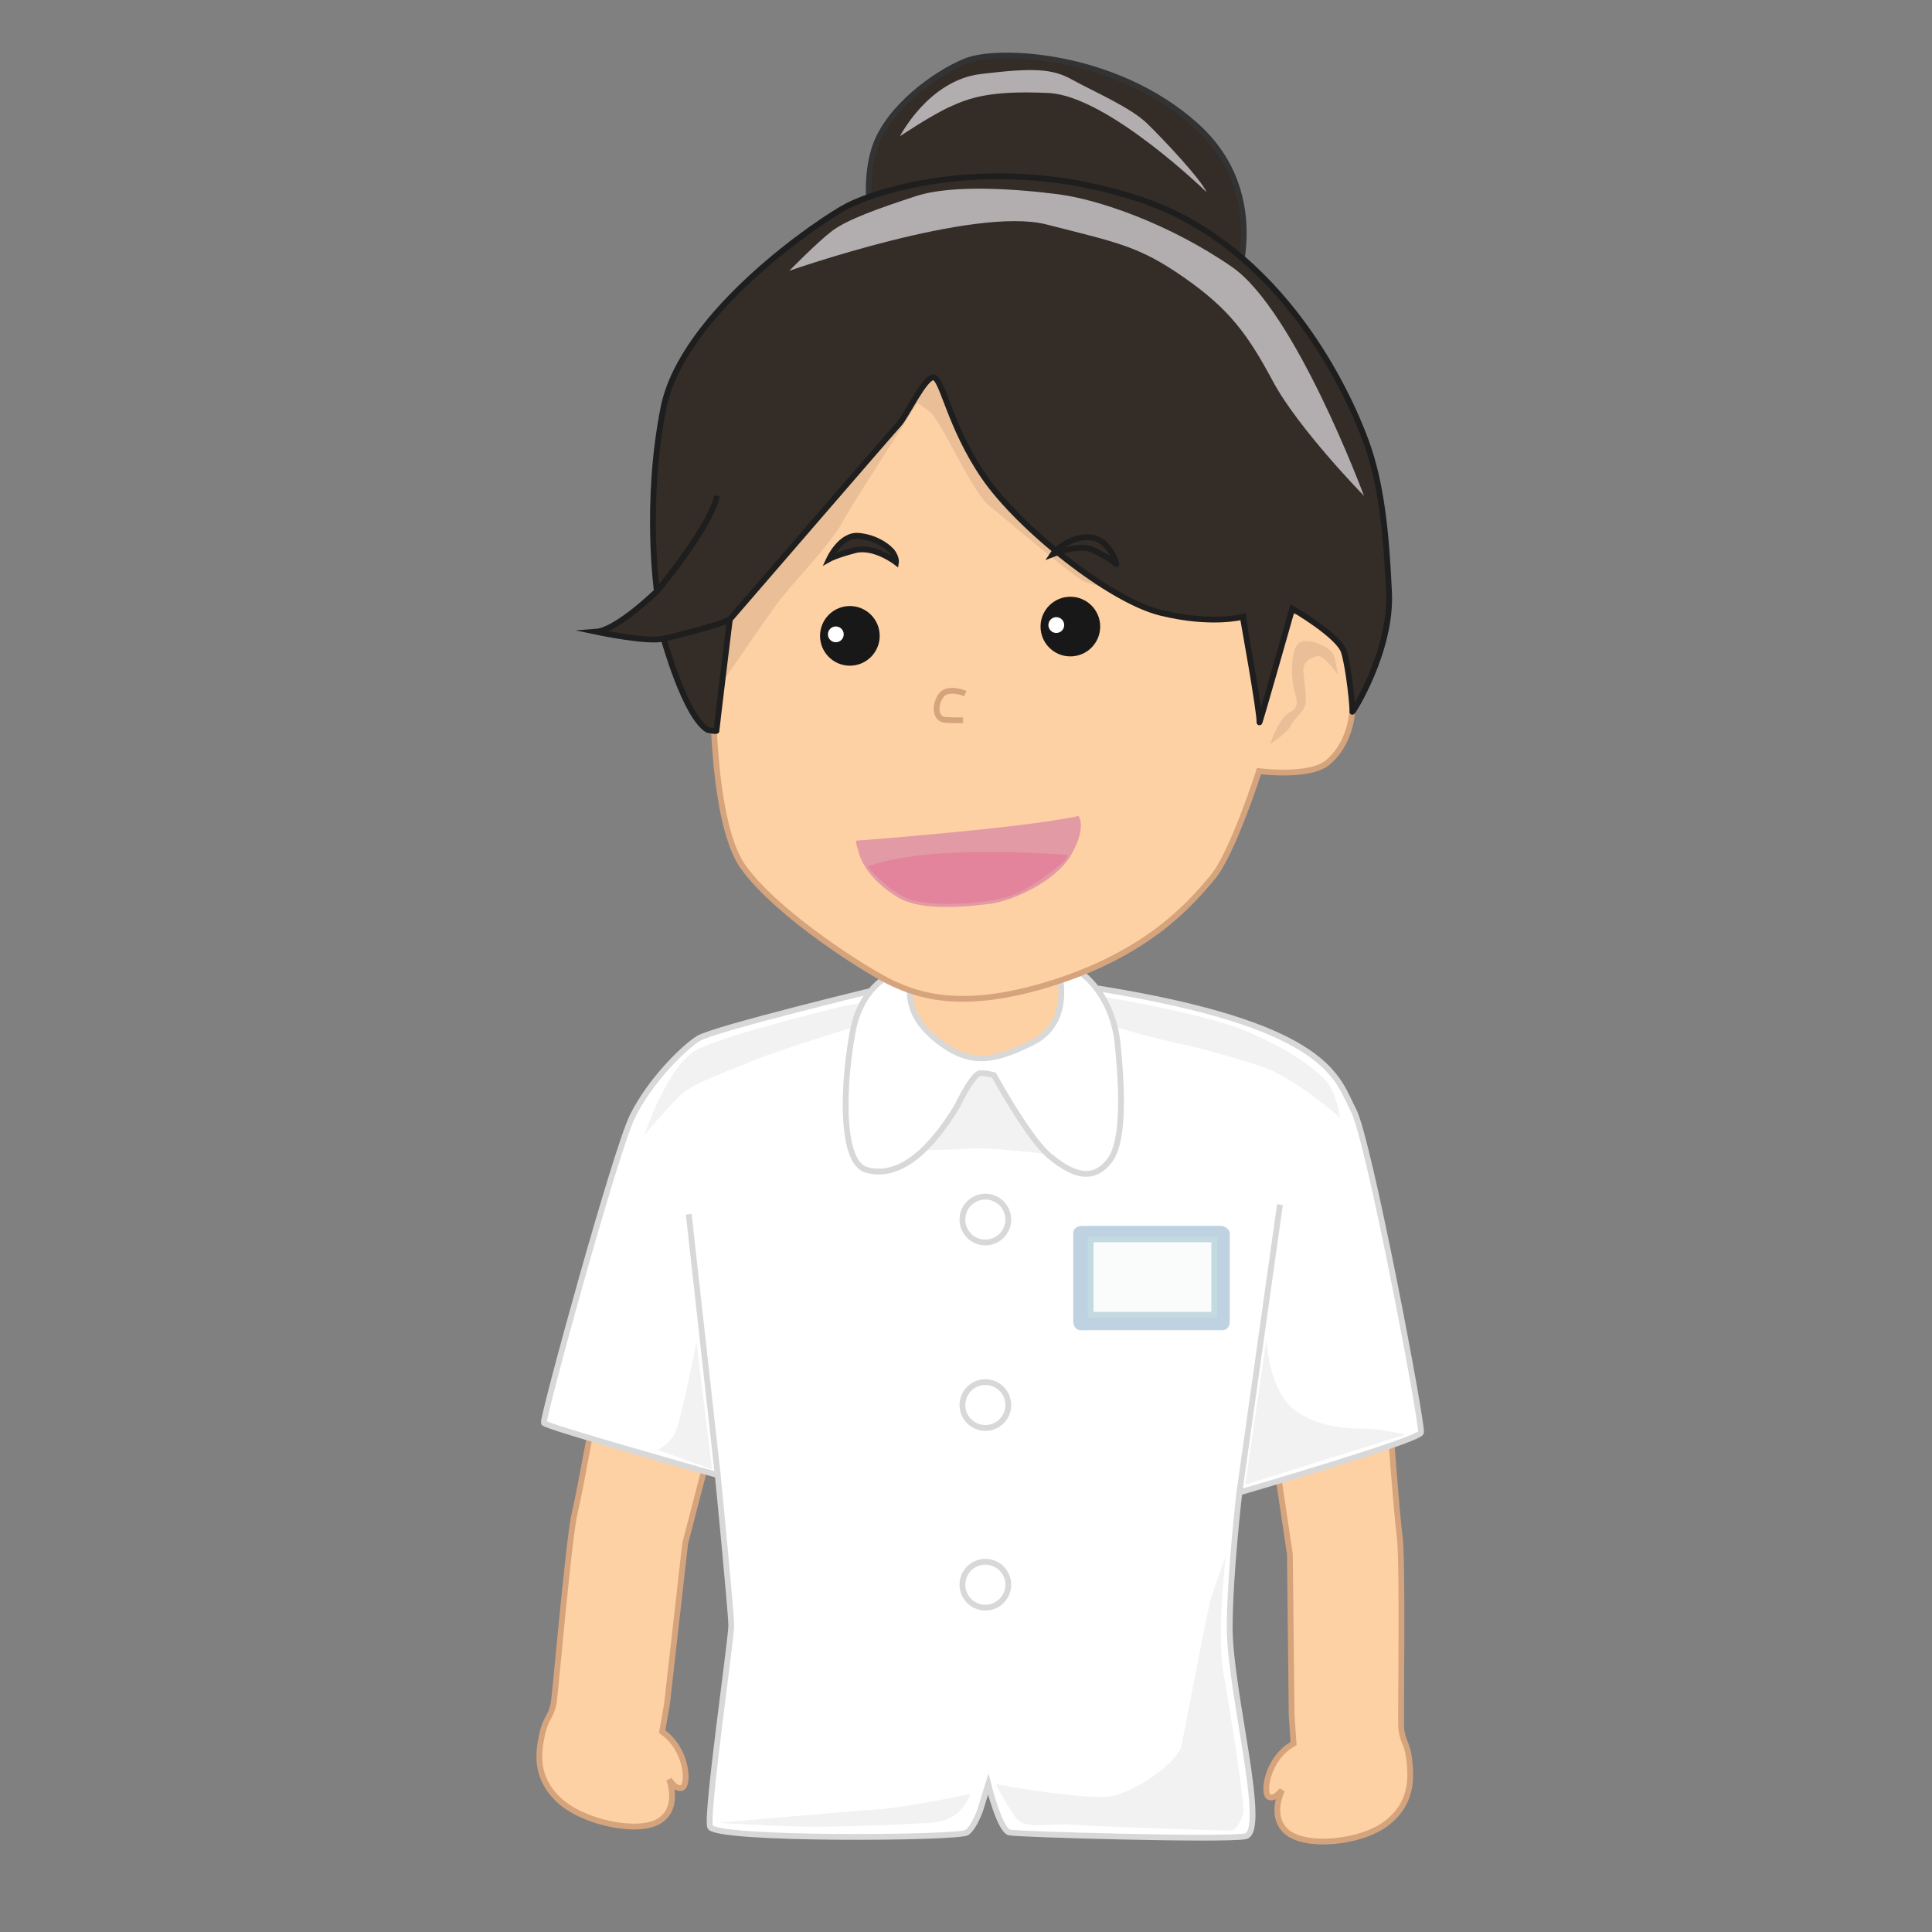 <svg id="Layer_2" data-name="Layer 2" xmlns="http://www.w3.org/2000/svg" viewBox="0 0 1000 1000"><rect x="0" y="0" width="1000" height="1000" fill="#808080" stroke="none"/><defs><style>.cls-1{fill:#fed1a5;stroke:#d6a47c;}.cls-1,.cls-2,.cls-5,.cls-6,.cls-8{stroke-miterlimit:10;stroke-width:3px;}.cls-11,.cls-2{fill:#fff;}.cls-2{stroke:#d8d8d8;}.cls-3{fill:#f2f2f2;}.cls-4{fill:#bfd2e2;}.cls-5{fill:#fafcfc;stroke:#c3dae0;}.cls-6,.cls-8{fill:#332c27;}.cls-6{stroke:#333;}.cls-7{fill:#eabf98;}.cls-8{stroke:#1e1e1e;}.cls-9{fill:#b2adaf;}.cls-10{fill:#191818;}.cls-12{fill:#e29aa5;}.cls-13{fill:#e3849c;}</style></defs><title>nurse</title><path class="cls-1" d="M309.08,722.23s-8.75,49.19-11.62,60.91c-3,12.2-10.12,94.27-10.82,98.11-1.36,7.6-4.12,7.49-6.07,16.67s-3.82,22,8.68,33.75,41.12,17.68,52,10.86S346.31,921,346.31,921s3.49,5.77,6.83,4.29,2.95-19.61-10.42-29l2.54-14.55,9.38-82.85,33.75-129.85L320.52,652.6Z"/><path class="cls-1" d="M719.26,733.69s3.6,49.79,5.22,61.74c1.69,12.44.47,94.66.76,98.54.58,7.69,3.26,7.91,4.24,17.24s1.52,22.25-11.74,32.46-41.52,12.81-51.37,4.78-2.76-21.94-2.76-21.94-4,5.32-7,3.47-.92-19.79,12.94-27.54l-1-14.72-.89-83.24L647.8,671.81l67.28-8.49Z"/><path class="cls-2" d="M641.5,772.5s93-27,94-31-27-152-35-167-11-40-110-59-134-4-134-4-87,21-95,26-25,22-34,40-47,157-46,159,90,27,90,27,7,71,7,78-13,97-11,104,129,6,133,3,7-12,7-12l4-13s6,24,11,25,110,4,122,2-8-75-8-108C636.5,815.21,641.5,772.5,641.5,772.5Z"/><line class="cls-2" x1="356.5" y1="628.5" x2="371.5" y2="763.5"/><line class="cls-2" x1="662.5" y1="623.5" x2="641.5" y2="772.5"/><path class="cls-1" d="M462.5,518.5c1,0,1.77-1.49,7-13l10-22,69-7-7,9s6,22,15,33c0,0,10,25,5,33s-43,38-61,35-38-20-38-26Z"/><path class="cls-3" d="M553.5,598.5c-5,0-38-5-52-4s-34,1-37,0,26-40,29-41,26-2,26-2Z"/><path class="cls-3" d="M693.5,578.5s-23-21-42-27-30-9-44-12a331.8,331.8,0,0,1-33-9,89.89,89.89,0,0,0-12-3v-13s58,9,82,19,40,22,44,29S693.5,578.5,693.5,578.5Z"/><path class="cls-3" d="M456.5,527.5c-2,0-54,16-68,22s-30,11-37,18-18,20-18,20,12-36,27-44,66-20,73-22,20-3,20-3Z"/><path class="cls-2" d="M578.5,540.5c-1-11-6-27-19-37-2.86-2.2-5.74-3.95-12.86-4.86a.41.41,0,0,0-.4.64c1.23,1.68,1.46,4.3,2.26,6.22,0,0,6,24-14,34s-32,12-48,0S470.46,516.56,471,508c.16-2.6.13-4.45,1-5.93a1.08,1.08,0,0,0-1.27-1.57c-2.77.87-5.26,2-5.26,2s-19,5-24,31-7,68,7,72,30-5,47-33c0,0,8-17,12-17a24.42,24.42,0,0,1,7,1s18,33,29,42,22,14,31,2S579.5,551.5,578.5,540.5Z"/><path class="cls-4" d="M636.5,638.5v46s0,4-4,4h-72s-5,1-5-5v-44s-1-5,5-5h72S636.5,635.5,636.5,638.5Z"/><rect class="cls-5" x="564.5" y="641.5" width="64" height="39"/><path class="cls-3" d="M360.5,694.5s-8,41-11,47a22.4,22.4,0,0,1-9,9l28,10Z"/><path class="cls-3" d="M727.5,742.5l-83,26,11-75s1,24,13,35,33,11,39,11S727.5,742.5,727.5,742.5Z"/><path class="cls-3" d="M634.5,805.5s-5,40-1,62,11,68,10,71-3,9-7,9-67-2-81-3-25,3-30-4a152.57,152.57,0,0,1-10-17s49,9,61,6,33-17,35-26,13-68,15-75S634.5,805.5,634.5,805.5Z"/><path class="cls-3" d="M502.5,928.5c-1,1-4,14-21,15s-42,2-60,2-50-2-50-2,68-6,83-7S502.5,928.5,502.5,928.5Z"/><path class="cls-1" d="M368.94,345.05s-2.11,78.63,15.68,103.61,65.7,55.06,77.74,60.47,35.27,15.1,84.5-1S617,466.68,627.5,454.28s24.15-55.14,24.15-55.14,25.86,3.36,35.36-4.31,15-22.33,12.5-38.64-6.41-39.48-26.44-39.45-46.68-23.86-46.68-23.86L498.12,175.68l-96.69,1.41L367,278.87Z"/><path class="cls-6" d="M637.32,154.17S660.57,102,618.69,64.71,516.29,25,499.91,31.65s-39.85,24.28-46.77,43.78-1.4,43.05-1.4,43.05Z"/><path class="cls-7" d="M368.92,360.42s26.76-39,33.39-48.07S430.46,281,435.61,271s38.61-60.54,40.88-65.51-15-7.41-11.43-8.76,2.36,2.12,2.36,2.12-40.36,8.53-41.63,12S388.73,289.14,387.61,290s-27.86,22.89-27.86,22.89Z"/><path class="cls-7" d="M460.37,218.93s-2.43-12.45,3.05-14.17,10.31,3.17,17,7.67,22.45,42.17,31.63,49.42,43.38,36.81,49.71,39.43,50.59,10.79,50.59,10.79l-44.13-60.56-69.05-55.67-39-7.9Z"/><path class="cls-8" d="M651.89,373.88c-.12,1.42,17-58.9,17-58.9s24.23,14,26.78,22.57,4.65,29.52,4.29,30.86,20.46-31.16,19-61.91-3.85-56.14-12.06-78.44-42.21-100.38-117.5-125.12-136.49-3.75-150.59,3.52S353.25,161.93,343.43,211s-3.43,95-3.43,95-20.63,20.19-31.46,21c0,0,27,5.71,34.95,3.53,0,0,11.13,40.5,22.8,47.27,0,0,4.72,1,4.6.4s6.87-57.59,6.87-57.59,84.44-97.8,87.56-101.13c3.75-4,13.32-24.57,17.9-24.18s8.25,25.55,26.32,51.76,64.79,63.64,91.26,70.11,42.42,2.07,42.42,2.07S652.3,369.28,651.89,373.88Z"/><path class="cls-8" d="M343.49,330.62s30.42-7.23,34.9-10.37"/><path class="cls-8" d="M340,306.09s27.78-33.22,31.09-49.38"/><path class="cls-9" d="M465.83,70.52s14.72-28.95,41.81-32.21,37-2.86,47.31,2.92S585.08,55.43,593.84,64s27.6,28.59,30.75,35.53c0,0-51.22-49.92-81.85-51.39s-41.28,2.69-51.1,7.15S465.83,70.52,465.83,70.52Z"/><circle class="cls-10" cx="439.89" cy="329.12" r="15.44"/><circle class="cls-11" cx="432.62" cy="328.34" r="4.09"/><circle class="cls-10" cx="554.02" cy="324.31" r="15.44"/><circle class="cls-11" cx="546.74" cy="323.53" r="4.09"/><path class="cls-8" d="M463.76,291s-11.42-8.76-21.25-6.19-13.32,4.53-13.32,4.53,5.91-12.78,15.11-12,16,5.92,17.88,8.79S463.76,291,463.76,291Z"/><path class="cls-8" d="M545,286.77s13.21-5.16,19.55-2.54,12.29,6.65,13.15,7.78-3-12.33-12.38-13.75S547,283.8,545,286.77Z"/><path class="cls-1" d="M499.65,359s-9.19-4-12.69,1.18-2.8,12.19,2.43,12.46,9.08.17,9.08.17"/><path class="cls-12" d="M443.07,435.14s85.39-6.35,115.16-12.78c0,0,4.52,5.3-3.64,19.82S523.12,466.42,513,467.74s-35.36,4.31-47.77-3-18.71-16.39-20.67-23.12S443.07,435.14,443.07,435.14Z"/><path class="cls-13" d="M449.16,448.52s12.12,15.74,26.17,18.17,35.09.91,46.68-2.64,26.58-16.17,28.2-17.77a12.71,12.71,0,0,0,2.51-3.72S482.32,436.23,449.16,448.52Z"/><path class="cls-7" d="M657.32,385.11s5-13.92,9.78-16.13,4.75-5.45,3-10.94-2.74-24,3.36-25.86,15.54,3.43,16.89,7,2,10,2,10-7.29-10.87-10.91-9.52-7.23,2.7-6.76,8.43,2.05,13.82.79,17.3-5.25,6.2-7.61,10.54S657.32,385.11,657.32,385.11Z"/><path class="cls-9" d="M706,256.66s-35.53-95.86-68.38-118.53-69.52-34.9-89.42-37.51-54.72-5.47-74.14.9-35.77,12.15-43.64,18.21-21.87,20.43-21.87,20.43,95.6-33.52,133-24,48.11,11.31,71.3,27.47,32.84,29.14,46,53.72S706,256.66,706,256.66Z"/><circle class="cls-2" cx="510.02" cy="631.24" r="11.87"/><circle class="cls-2" cx="510.02" cy="727.24" r="11.87"/><circle class="cls-2" cx="510.02" cy="820.24" r="11.87"/></svg>
